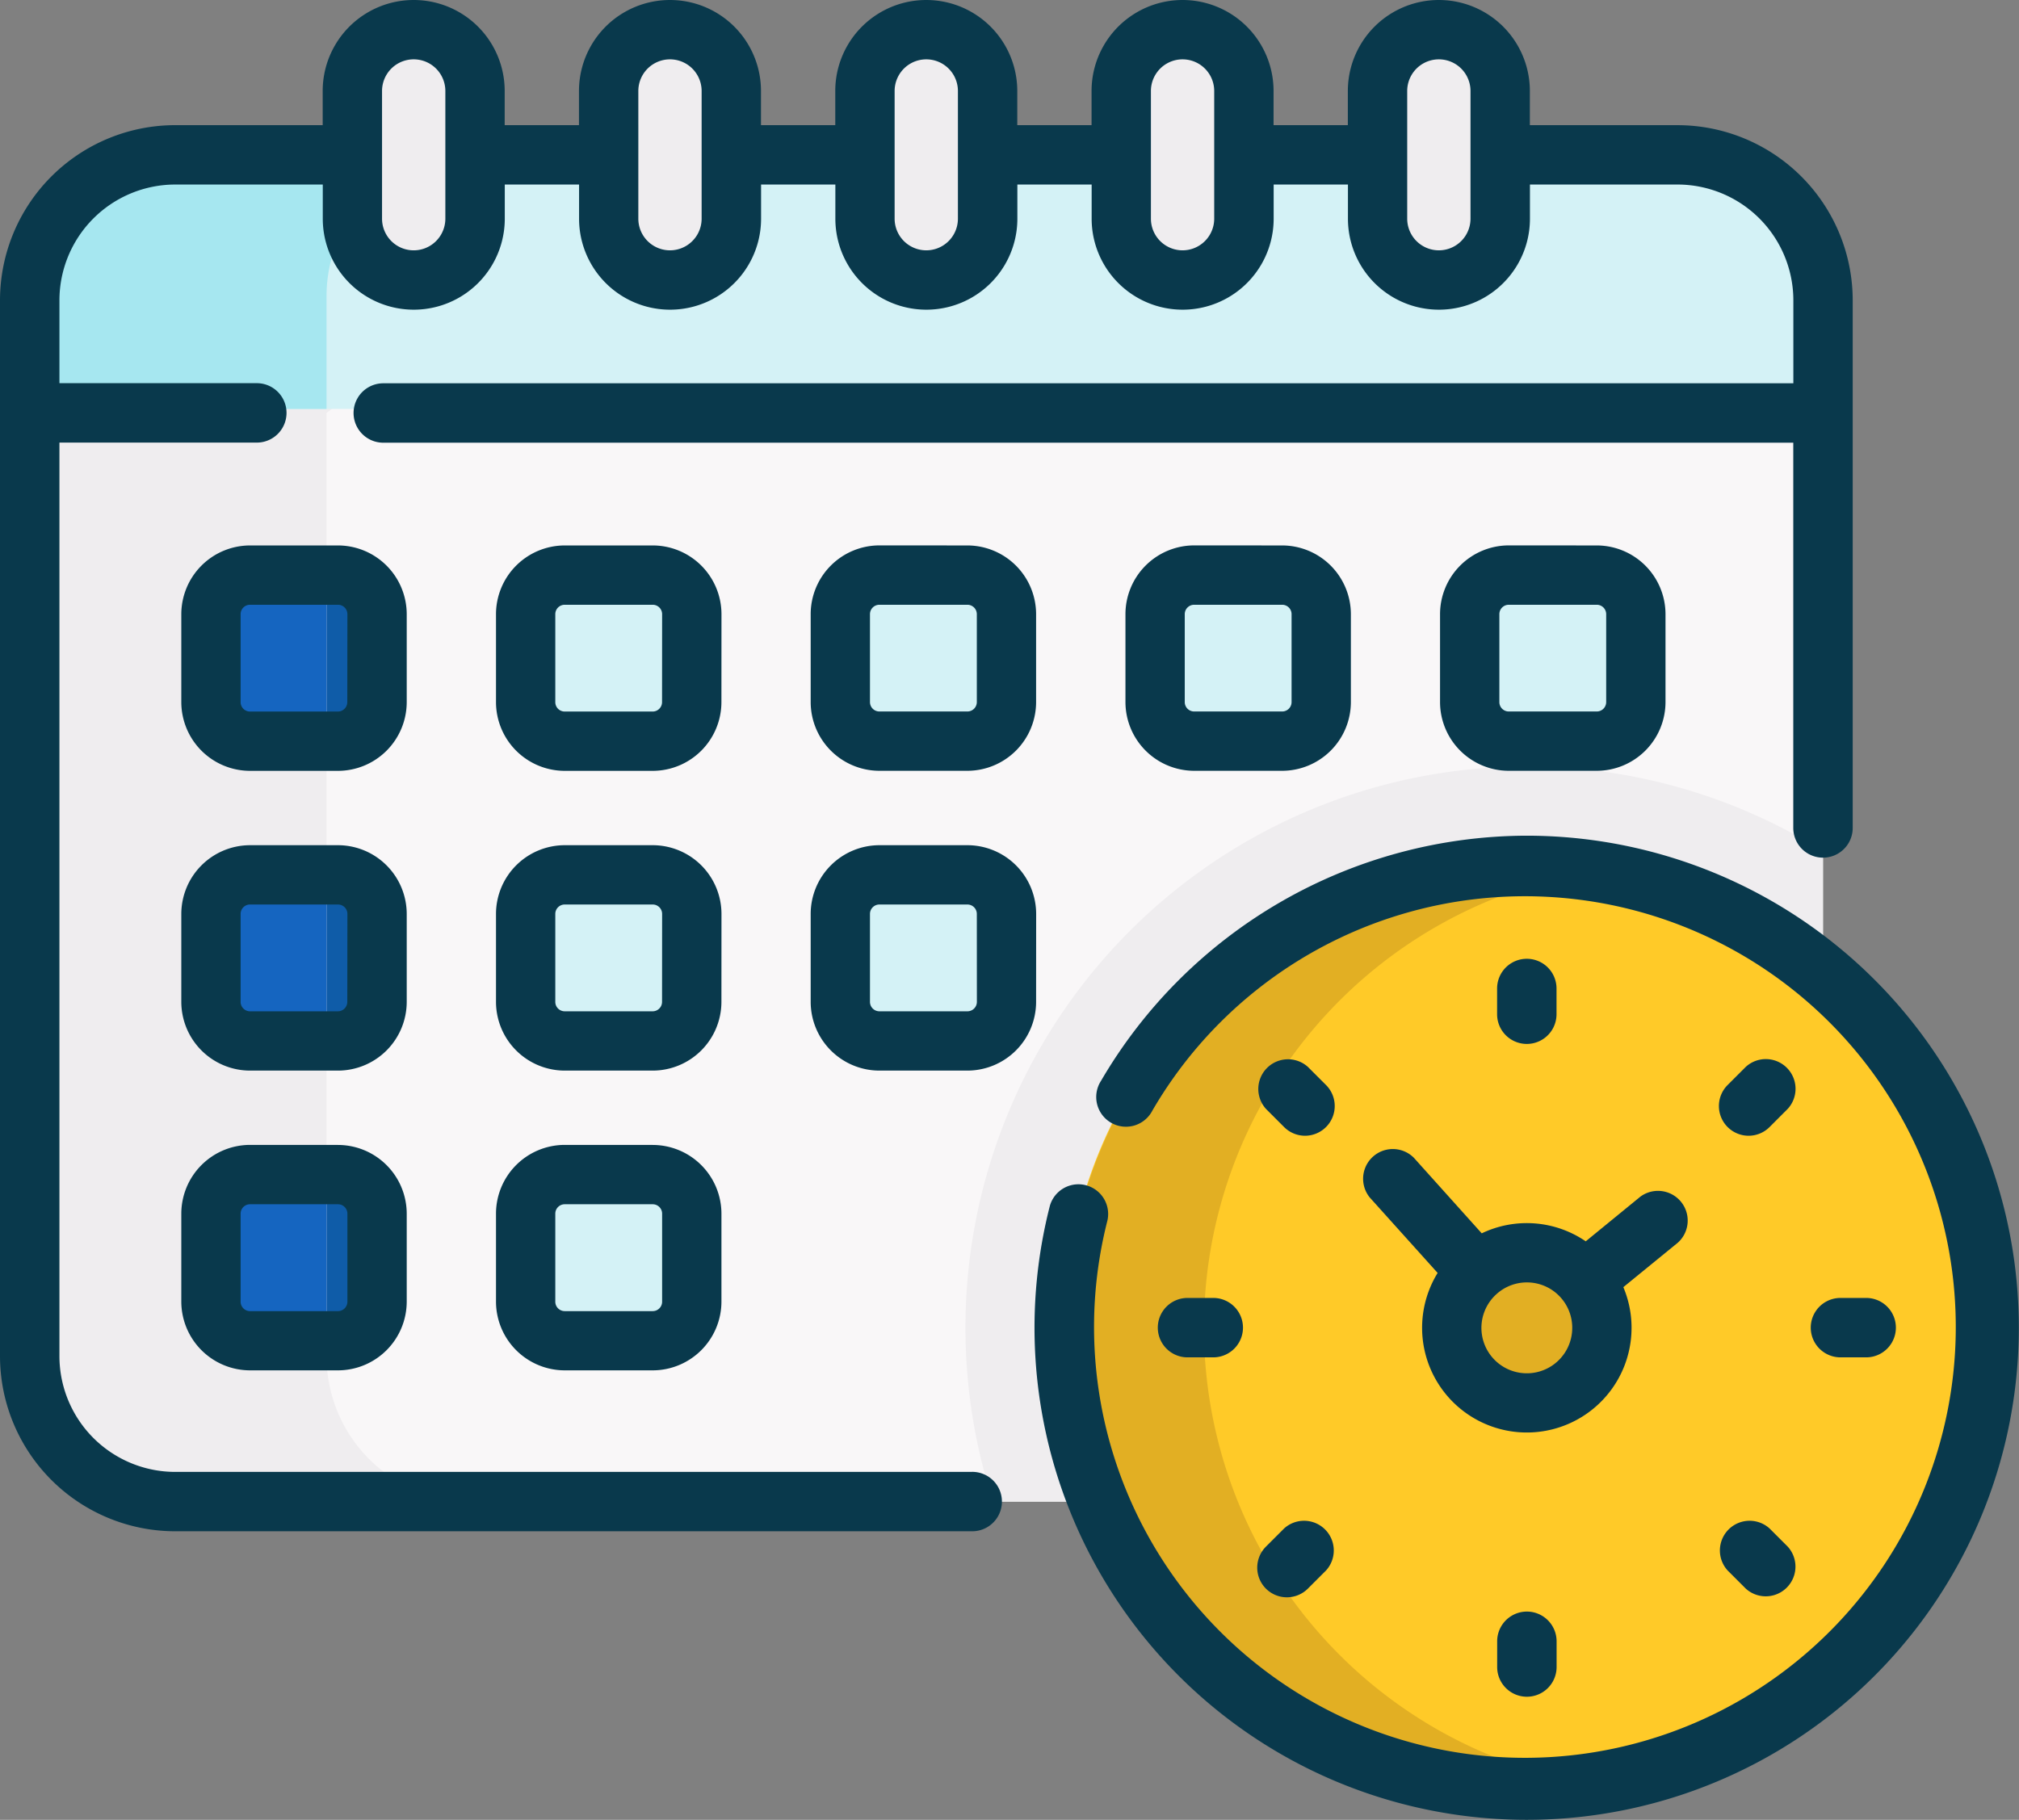 <svg id="Grupo_146203" data-name="Grupo 146203" xmlns="http://www.w3.org/2000/svg" xmlns:xlink="http://www.w3.org/1999/xlink" width="108.713" height="98.006" viewBox="0 0 108.713 98.006">
  <rect x="0" y="0" width="108.713" height="98.006" fill="#808080" stroke="none"/>
  <defs>
    <clipPath id="clip-path">
      <rect id="Rectángulo_39364" data-name="Rectángulo 39364" width="108.713" height="98.006" transform="translate(0 0)" fill="none"/>
    </clipPath>
  </defs>
  <g id="Grupo_146202" data-name="Grupo 146202" clip-path="url(#clip-path)">
    <path id="Trazado_188465" data-name="Trazado 188465" d="M92.326,15.073H11.358L1.6,22.239v50.8a7.83,7.83,0,0,0,7.831,7.831h81.5a7.227,7.227,0,0,0,7.228-7.226v-51.4Z" fill="#f9f7f8"/>
    <path id="Trazado_188466" data-name="Trazado 188466" d="M82.213,41.277A30.231,30.231,0,0,0,53.469,80.866h37.46a7.227,7.227,0,0,0,7.228-7.225V45.835A30.045,30.045,0,0,0,82.213,41.277Z" fill="#efedef"/>
    <path id="Trazado_188467" data-name="Trazado 188467" d="M82.213,46.6a24.9,24.9,0,1,1-24.9,24.9,24.9,24.9,0,0,1,24.9-24.9" fill="#ffca28"/>
    <path id="Trazado_188468" data-name="Trazado 188468" d="M64.827,71.506a24.907,24.907,0,0,1,21.144-24.62,24.9,24.9,0,1,0,0,49.24A24.907,24.907,0,0,1,64.827,71.506Z" fill="#e2af23"/>
    <path id="Trazado_188469" data-name="Trazado 188469" d="M18.2,39.918H13.463a2.1,2.1,0,0,1-2.1-2.1V33.075a2.1,2.1,0,0,1,2.1-2.105H18.2a2.105,2.105,0,0,1,2.1,2.105v4.738a2.105,2.105,0,0,1-2.1,2.1" fill="#0f5ca8"/>
    <path id="Trazado_188470" data-name="Trazado 188470" d="M35.146,39.918H30.407a2.1,2.1,0,0,1-2.1-2.1V33.075a2.1,2.1,0,0,1,2.1-2.105h4.739a2.105,2.105,0,0,1,2.1,2.105v4.738a2.105,2.105,0,0,1-2.1,2.1" fill="#d4f2f6"/>
    <path id="Trazado_188471" data-name="Trazado 188471" d="M52.09,39.918H47.351a2.1,2.1,0,0,1-2.1-2.1V33.075a2.1,2.1,0,0,1,2.1-2.105H52.09a2.105,2.105,0,0,1,2.1,2.105v4.738a2.105,2.105,0,0,1-2.1,2.1" fill="#d4f2f6"/>
    <path id="Trazado_188472" data-name="Trazado 188472" d="M69.035,39.918h-4.74a2.1,2.1,0,0,1-2.1-2.1V33.075a2.1,2.1,0,0,1,2.1-2.105h4.74a2.1,2.1,0,0,1,2.1,2.105v4.738a2.106,2.106,0,0,1-2.1,2.1" fill="#d4f2f6"/>
    <path id="Trazado_188473" data-name="Trazado 188473" d="M85.979,39.918H81.24a2.1,2.1,0,0,1-2.1-2.1V33.075a2.1,2.1,0,0,1,2.1-2.105h4.739a2.105,2.105,0,0,1,2.105,2.105v4.738a2.105,2.105,0,0,1-2.105,2.1" fill="#d4f2f6"/>
    <path id="Trazado_188474" data-name="Trazado 188474" d="M18.2,56.061H13.463a2.1,2.1,0,0,1-2.1-2.1V49.218a2.1,2.1,0,0,1,2.1-2.1H18.2a2.105,2.105,0,0,1,2.1,2.1v4.738a2.105,2.105,0,0,1-2.1,2.1" fill="#0f5ca8"/>
    <path id="Trazado_188475" data-name="Trazado 188475" d="M35.146,56.061H30.407a2.1,2.1,0,0,1-2.1-2.1V49.218a2.1,2.1,0,0,1,2.1-2.1h4.739a2.105,2.105,0,0,1,2.1,2.1v4.738a2.105,2.105,0,0,1-2.1,2.1" fill="#d4f2f6"/>
    <path id="Trazado_188476" data-name="Trazado 188476" d="M52.09,56.061H47.351a2.1,2.1,0,0,1-2.1-2.1V49.218a2.1,2.1,0,0,1,2.1-2.1H52.09a2.105,2.105,0,0,1,2.1,2.1v4.738a2.105,2.105,0,0,1-2.1,2.1" fill="#d4f2f6"/>
    <path id="Trazado_188477" data-name="Trazado 188477" d="M18.2,72.2H13.463a2.1,2.1,0,0,1-2.1-2.105V65.361a2.1,2.1,0,0,1,2.1-2.1H18.2a2.105,2.105,0,0,1,2.1,2.1V70.1A2.105,2.105,0,0,1,18.2,72.2" fill="#0f5ca8"/>
    <path id="Trazado_188478" data-name="Trazado 188478" d="M35.146,72.2H30.407A2.1,2.1,0,0,1,28.3,70.1V65.361a2.1,2.1,0,0,1,2.1-2.1h4.739a2.105,2.105,0,0,1,2.1,2.1V70.1a2.105,2.105,0,0,1-2.1,2.105" fill="#d4f2f6"/>
    <path id="Trazado_188479" data-name="Trazado 188479" d="M17.582,73.035v-50.8l9.76-7.166H11.358L1.6,22.239v50.8a7.83,7.83,0,0,0,7.831,7.831H25.413a7.83,7.83,0,0,1-7.831-7.831" fill="#efedef"/>
    <path id="Trazado_188480" data-name="Trazado 188480" d="M13.463,72.2h4.119V63.256H13.463a2.105,2.105,0,0,0-2.105,2.1V70.1A2.105,2.105,0,0,0,13.463,72.2Z" fill="#1565c0"/>
    <path id="Trazado_188481" data-name="Trazado 188481" d="M13.463,56.061h4.119V47.113H13.463a2.105,2.105,0,0,0-2.105,2.1v4.738a2.105,2.105,0,0,0,2.105,2.1" fill="#1565c0"/>
    <path id="Trazado_188482" data-name="Trazado 188482" d="M13.463,39.918h4.119V30.97H13.463a2.105,2.105,0,0,0-2.105,2.105v4.738a2.105,2.105,0,0,0,2.105,2.1" fill="#1565c0"/>
    <path id="Trazado_188483" data-name="Trazado 188483" d="M98.157,15.953v6.071H1.6V15.953A7.832,7.832,0,0,1,9.429,8.122h80.9a7.833,7.833,0,0,1,7.831,7.831" fill="#d4f2f6"/>
    <path id="Trazado_188484" data-name="Trazado 188484" d="M25.413,8.122H9.429A7.831,7.831,0,0,0,1.6,15.953v6.07H17.582v-6.07a7.832,7.832,0,0,1,7.831-7.831" fill="#a6e7f0"/>
    <path id="Trazado_188485" data-name="Trazado 188485" d="M49.877,15.08a3.3,3.3,0,0,1-3.3-3.3V4.9a3.3,3.3,0,1,1,6.6,0v6.877a3.3,3.3,0,0,1-3.3,3.3" fill="#efedef"/>
    <path id="Trazado_188486" data-name="Trazado 188486" d="M36.079,15.08a3.3,3.3,0,0,1-3.3-3.3V4.9a3.3,3.3,0,1,1,6.6,0v6.877a3.3,3.3,0,0,1-3.3,3.3" fill="#efedef"/>
    <path id="Trazado_188487" data-name="Trazado 188487" d="M22.28,15.08a3.3,3.3,0,0,1-3.3-3.3V4.9a3.3,3.3,0,1,1,6.6,0v6.877a3.3,3.3,0,0,1-3.3,3.3" fill="#efedef"/>
    <path id="Trazado_188488" data-name="Trazado 188488" d="M63.676,15.08a3.3,3.3,0,0,0,3.3-3.3V4.9a3.3,3.3,0,1,0-6.6,0v6.877a3.3,3.3,0,0,0,3.3,3.3" fill="#efedef"/>
    <path id="Trazado_188489" data-name="Trazado 188489" d="M77.475,15.08a3.3,3.3,0,0,0,3.3-3.3V4.9a3.3,3.3,0,1,0-6.6,0v6.877a3.3,3.3,0,0,0,3.3,3.3" fill="#efedef"/>
    <path id="Trazado_188490" data-name="Trazado 188490" d="M82.213,67.463a4.042,4.042,0,1,1-4.043,4.043,4.043,4.043,0,0,1,4.043-4.043" fill="#e2af23"/>
    <path id="Trazado_188491" data-name="Trazado 188491" d="M52.349,79.269H9.429A6.241,6.241,0,0,1,3.2,73.036v-49.2H13.828a1.6,1.6,0,0,0,0-3.2H3.2V16.171A6.241,6.241,0,0,1,9.429,9.938H17.38v1.84a4.9,4.9,0,0,0,9.8,0V9.938h4v1.84a4.9,4.9,0,0,0,9.8,0V9.938h4v1.84a4.9,4.9,0,0,0,9.8,0V9.938h4v1.84a4.9,4.9,0,0,0,9.8,0V9.938h4v1.84a4.9,4.9,0,0,0,9.8,0V9.938h7.95a6.24,6.24,0,0,1,6.233,6.233v4.471H20.638a1.6,1.6,0,1,0,0,3.2H96.559V44.589a1.6,1.6,0,0,0,3.2,0V16.17a9.44,9.44,0,0,0-9.429-9.429H82.375V4.9a4.9,4.9,0,1,0-9.8,0v1.84h-4V4.9a4.9,4.9,0,1,0-9.8,0v1.84h-4V4.9a4.9,4.9,0,0,0-9.8,0v1.84h-4V4.9a4.9,4.9,0,1,0-9.8,0v1.84h-4V4.9a4.9,4.9,0,0,0-9.8,0v1.84H9.429A9.44,9.44,0,0,0,0,16.17V73.036a9.44,9.44,0,0,0,9.429,9.43h42.92a1.6,1.6,0,0,0,0-3.2ZM75.771,4.9a1.7,1.7,0,1,1,3.408,0v6.877a1.7,1.7,0,1,1-3.408,0Zm-13.8,0a1.7,1.7,0,1,1,3.408,0v6.877a1.7,1.7,0,1,1-3.408,0Zm-13.8,0a1.7,1.7,0,0,1,3.408,0v6.877a1.7,1.7,0,1,1-3.408,0Zm-13.8,0a1.7,1.7,0,0,1,3.408,0v6.877a1.7,1.7,0,1,1-3.408,0Zm-13.8,0a1.7,1.7,0,0,1,3.409,0v6.877a1.7,1.7,0,0,1-3.409,0Z" fill="#09394c"/>
    <path id="Trazado_188492" data-name="Trazado 188492" d="M82.213,45.006a26.606,26.606,0,0,0-22.927,13.2,1.6,1.6,0,1,0,2.763,1.606,23.2,23.2,0,1,1-2.42,5.92,1.6,1.6,0,0,0-3.1-.789A26.5,26.5,0,1,0,82.213,45.006Z" fill="#09394c"/>
    <path id="Trazado_188493" data-name="Trazado 188493" d="M83.811,54.621V53.235a1.6,1.6,0,0,0-3.2,0v1.386a1.6,1.6,0,1,0,3.2,0" fill="#09394c"/>
    <path id="Trazado_188494" data-name="Trazado 188494" d="M70.273,61.165a1.6,1.6,0,0,0,1.13-2.728l-.98-.98a1.6,1.6,0,0,0-2.26,2.259l.98.981A1.593,1.593,0,0,0,70.273,61.165Z" fill="#09394c"/>
    <path id="Trazado_188495" data-name="Trazado 188495" d="M65.328,73.1a1.6,1.6,0,0,0,0-3.2H63.942a1.6,1.6,0,0,0,0,3.2Z" fill="#09394c"/>
    <path id="Trazado_188496" data-name="Trazado 188496" d="M68.163,85.555a1.6,1.6,0,0,0,2.26,0l.98-.98a1.6,1.6,0,0,0-2.26-2.26l-.98.98A1.6,1.6,0,0,0,68.163,85.555Z" fill="#09394c"/>
    <path id="Trazado_188497" data-name="Trazado 188497" d="M80.615,88.391v1.386a1.6,1.6,0,0,0,3.2,0V88.391a1.6,1.6,0,0,0-3.2,0" fill="#09394c"/>
    <path id="Trazado_188498" data-name="Trazado 188498" d="M93.022,84.575l.98.98a1.6,1.6,0,0,0,2.26-2.26l-.98-.98a1.6,1.6,0,0,0-2.26,2.26Z" fill="#09394c"/>
    <path id="Trazado_188499" data-name="Trazado 188499" d="M100.484,73.1a1.6,1.6,0,0,0,0-3.2H99.1a1.6,1.6,0,0,0,0,3.2Z" fill="#09394c"/>
    <path id="Trazado_188500" data-name="Trazado 188500" d="M94.152,61.165a1.593,1.593,0,0,0,1.13-.468l.98-.981A1.6,1.6,0,0,0,94,57.457l-.98.98a1.6,1.6,0,0,0,1.13,2.728Z" fill="#09394c"/>
    <path id="Trazado_188501" data-name="Trazado 188501" d="M76.13,62.352a1.6,1.6,0,0,0-2.377,2.136l3.656,4.066a5.639,5.639,0,1,0,10,.765l2.94-2.4a1.6,1.6,0,0,0-2.023-2.474l-2.942,2.406a5.625,5.625,0,0,0-5.6-.43Zm8.527,9.154A2.445,2.445,0,1,1,80.572,69.7l.009-.007.01-.01a2.441,2.441,0,0,1,4.066,1.824Z" fill="#09394c"/>
    <path id="Trazado_188502" data-name="Trazado 188502" d="M21.9,33.075a3.707,3.707,0,0,0-3.7-3.7H13.463a3.707,3.707,0,0,0-3.7,3.7v4.739a3.706,3.706,0,0,0,3.7,3.7H18.2a3.706,3.706,0,0,0,3.7-3.7Zm-3.2,4.739a.507.507,0,0,1-.506.506H13.463a.507.507,0,0,1-.507-.506V33.075a.507.507,0,0,1,.507-.506H18.2a.507.507,0,0,1,.506.506Z" fill="#09394c"/>
    <path id="Trazado_188503" data-name="Trazado 188503" d="M38.848,33.075a3.707,3.707,0,0,0-3.7-3.7H30.407a3.707,3.707,0,0,0-3.7,3.7v4.739a3.706,3.706,0,0,0,3.7,3.7h4.738a3.706,3.706,0,0,0,3.7-3.7Zm-3.2,4.739a.507.507,0,0,1-.507.506H30.407a.507.507,0,0,1-.507-.506V33.075a.507.507,0,0,1,.507-.506h4.738a.507.507,0,0,1,.507.506Z" fill="#09394c"/>
    <path id="Trazado_188504" data-name="Trazado 188504" d="M47.351,29.372a3.707,3.707,0,0,0-3.7,3.7v4.739a3.707,3.707,0,0,0,3.7,3.7h4.738a3.706,3.706,0,0,0,3.7-3.7V33.075a3.706,3.706,0,0,0-3.7-3.7Zm5.246,3.7v4.739a.508.508,0,0,1-.508.506H47.351a.507.507,0,0,1-.507-.506V33.075a.507.507,0,0,1,.507-.506h4.738a.508.508,0,0,1,.508.506" fill="#09394c"/>
    <path id="Trazado_188505" data-name="Trazado 188505" d="M64.3,29.372a3.707,3.707,0,0,0-3.7,3.7v4.739a3.707,3.707,0,0,0,3.7,3.7h4.738a3.707,3.707,0,0,0,3.7-3.7V33.075a3.707,3.707,0,0,0-3.7-3.7Zm5.245,3.7v4.739a.507.507,0,0,1-.507.506H64.3a.507.507,0,0,1-.507-.506V33.075a.507.507,0,0,1,.507-.506h4.738a.507.507,0,0,1,.507.506" fill="#09394c"/>
    <path id="Trazado_188506" data-name="Trazado 188506" d="M81.239,29.372a3.707,3.707,0,0,0-3.7,3.7v4.739a3.707,3.707,0,0,0,3.7,3.7h4.74a3.707,3.707,0,0,0,3.7-3.7V33.075a3.707,3.707,0,0,0-3.7-3.7Zm5.246,3.7v4.739a.507.507,0,0,1-.506.506h-4.74a.507.507,0,0,1-.506-.506V33.075a.507.507,0,0,1,.506-.506h4.74a.507.507,0,0,1,.506.506" fill="#09394c"/>
    <path id="Trazado_188507" data-name="Trazado 188507" d="M21.9,49.218a3.707,3.707,0,0,0-3.7-3.7H13.463a3.707,3.707,0,0,0-3.7,3.7v4.739a3.707,3.707,0,0,0,3.7,3.7H18.2a3.707,3.707,0,0,0,3.7-3.7Zm-3.2,4.739a.507.507,0,0,1-.506.506H13.463a.507.507,0,0,1-.507-.506V49.218a.507.507,0,0,1,.507-.506H18.2a.507.507,0,0,1,.506.506Z" fill="#09394c"/>
    <path id="Trazado_188508" data-name="Trazado 188508" d="M38.848,49.218a3.707,3.707,0,0,0-3.7-3.7H30.407a3.707,3.707,0,0,0-3.7,3.7v4.739a3.707,3.707,0,0,0,3.7,3.7h4.738a3.707,3.707,0,0,0,3.7-3.7Zm-3.2,4.739a.507.507,0,0,1-.507.506H30.407a.507.507,0,0,1-.507-.506V49.218a.507.507,0,0,1,.507-.506h4.738a.507.507,0,0,1,.507.506Z" fill="#09394c"/>
    <path id="Trazado_188509" data-name="Trazado 188509" d="M55.792,49.218a3.706,3.706,0,0,0-3.7-3.7H47.351a3.707,3.707,0,0,0-3.7,3.7v4.739a3.707,3.707,0,0,0,3.7,3.7h4.738a3.706,3.706,0,0,0,3.7-3.7ZM52.6,53.957a.508.508,0,0,1-.508.506H47.351a.507.507,0,0,1-.507-.506V49.218a.507.507,0,0,1,.507-.506h4.738a.508.508,0,0,1,.508.506Z" fill="#09394c"/>
    <path id="Trazado_188510" data-name="Trazado 188510" d="M18.2,61.658H13.463a3.707,3.707,0,0,0-3.7,3.7V70.1a3.707,3.707,0,0,0,3.7,3.7H18.2a3.707,3.707,0,0,0,3.7-3.7V65.361a3.707,3.707,0,0,0-3.7-3.7m.506,8.442a.507.507,0,0,1-.506.507H13.463a.508.508,0,0,1-.507-.507V65.361a.507.507,0,0,1,.507-.506H18.2a.507.507,0,0,1,.506.506Z" fill="#09394c"/>
    <path id="Trazado_188511" data-name="Trazado 188511" d="M35.146,61.658H30.407a3.707,3.707,0,0,0-3.7,3.7V70.1a3.707,3.707,0,0,0,3.7,3.7h4.739a3.707,3.707,0,0,0,3.7-3.7V65.361a3.707,3.707,0,0,0-3.7-3.7m.506,8.442a.507.507,0,0,1-.506.507H30.407A.508.508,0,0,1,29.9,70.1V65.361a.507.507,0,0,1,.507-.506h4.739a.507.507,0,0,1,.506.506Z" fill="#09394c"/>
  </g>
</svg>
